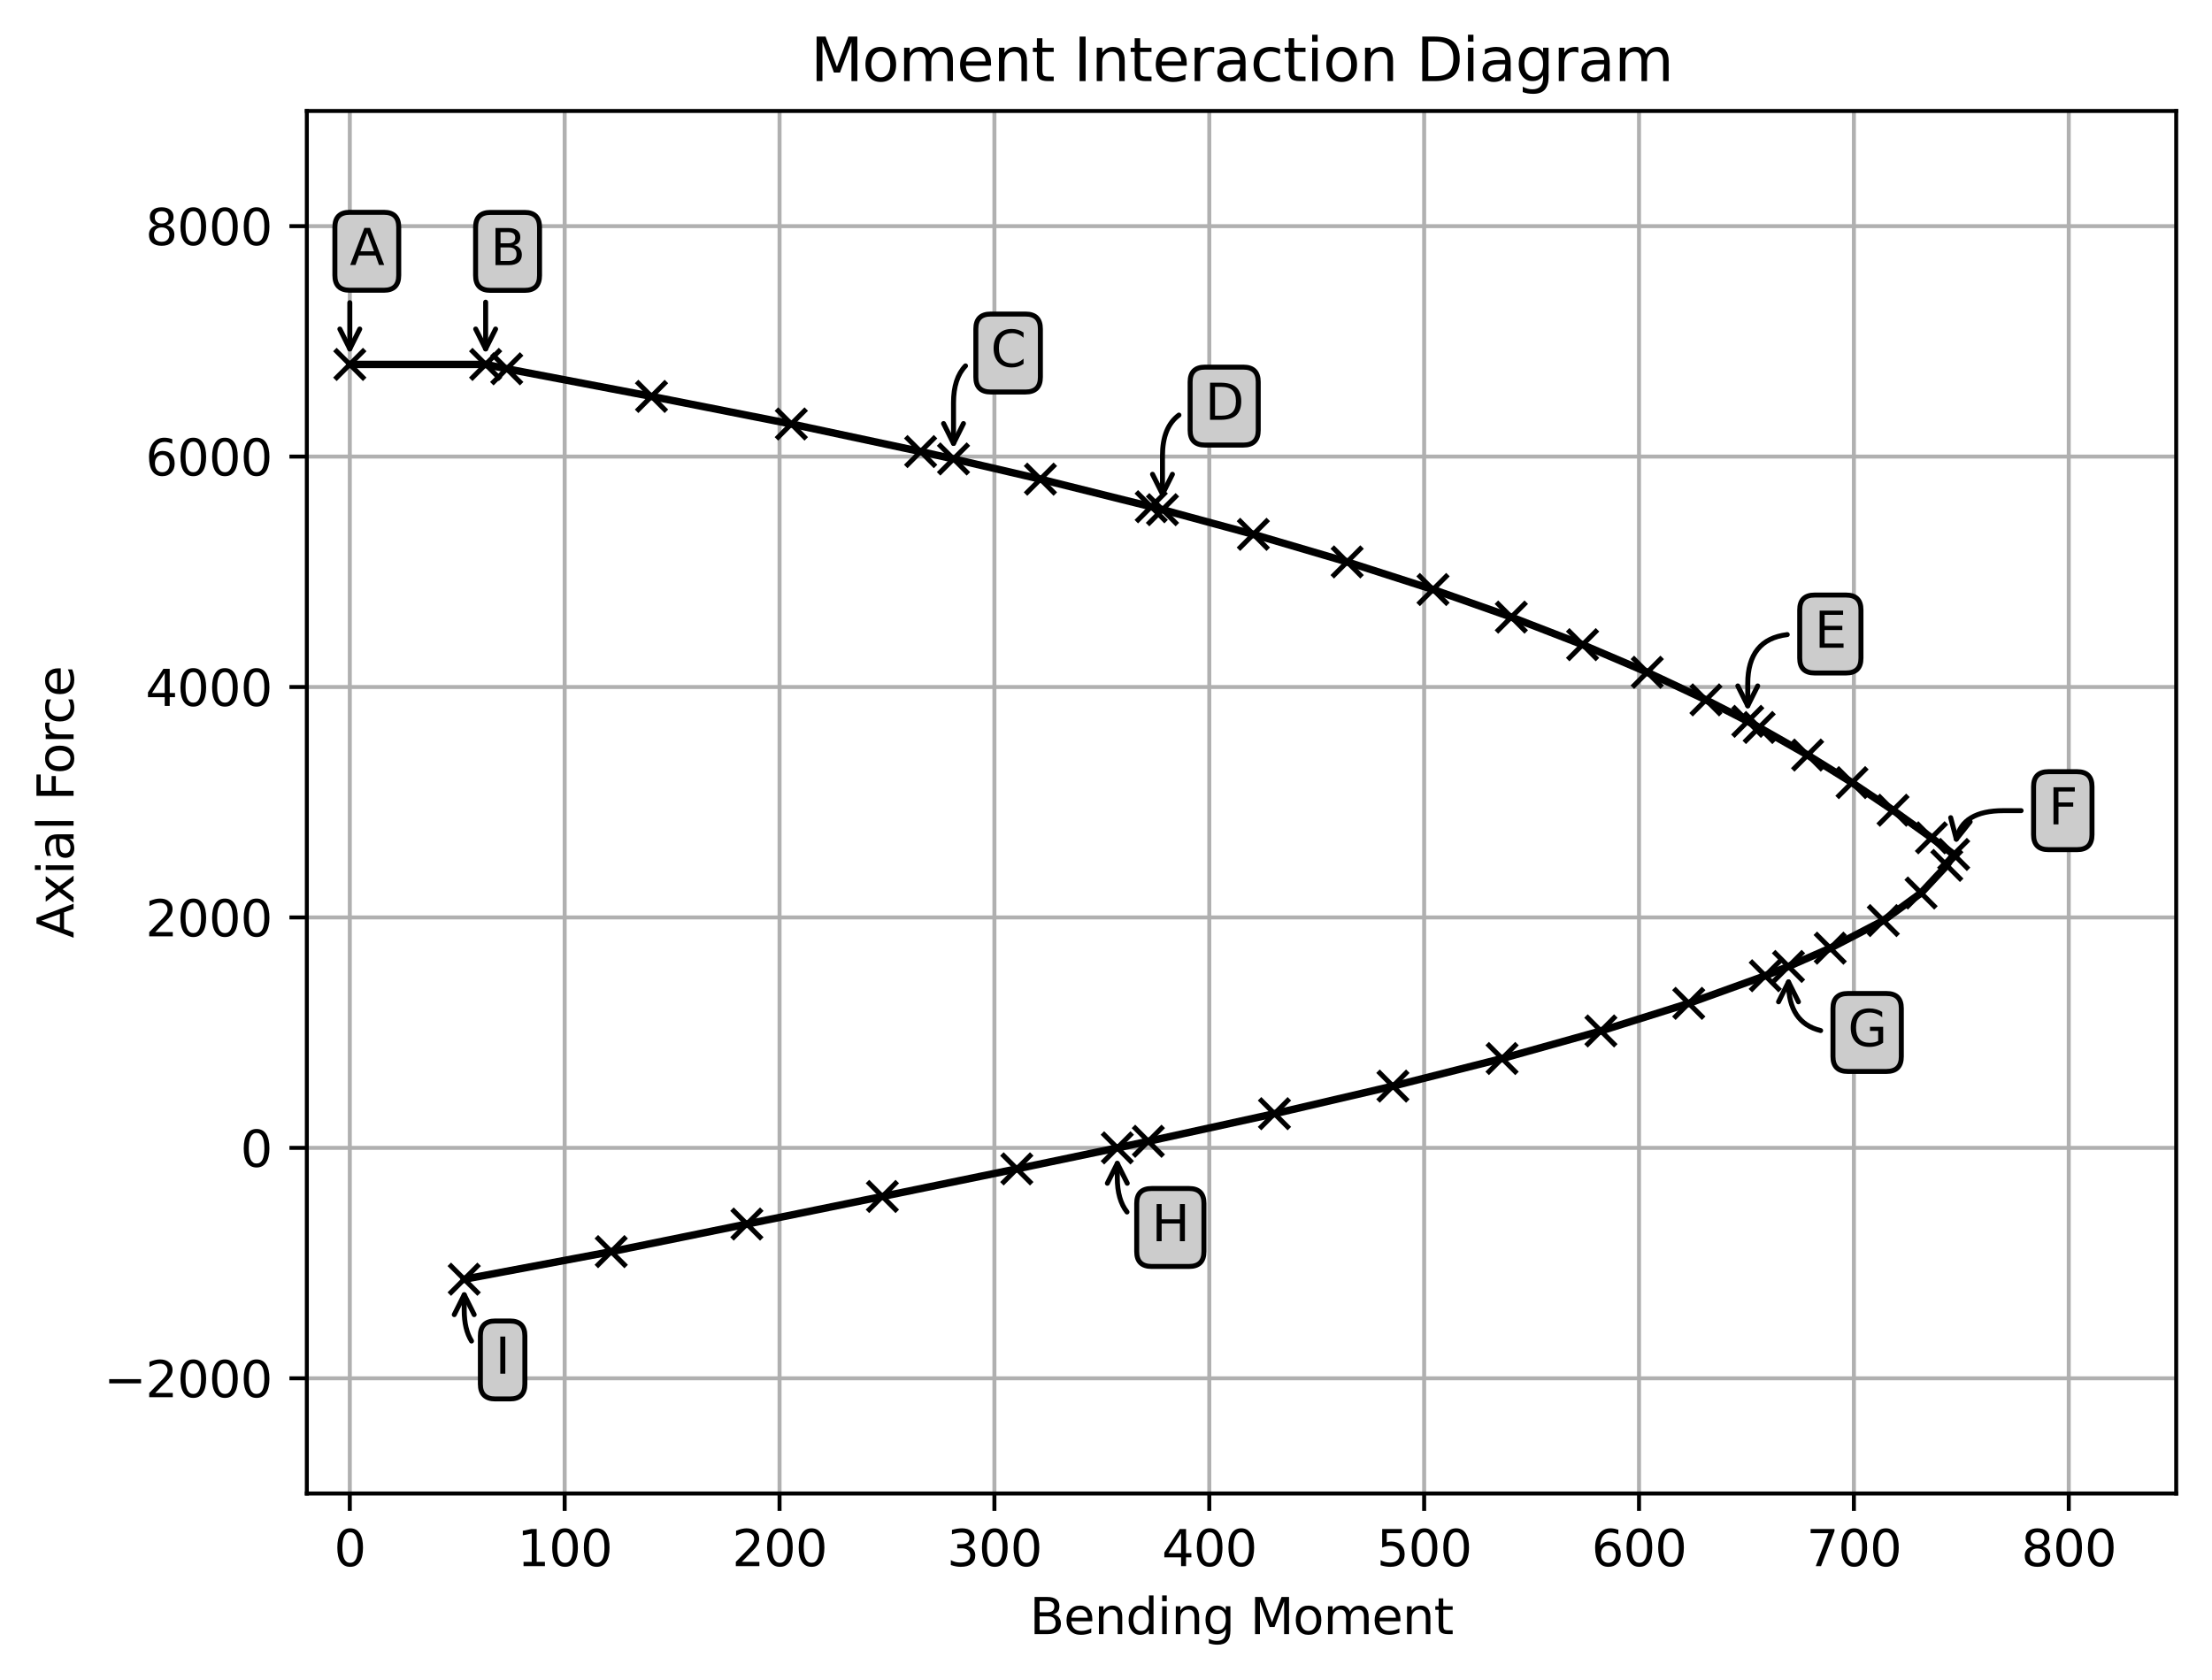 <?xml version="1.0" encoding="utf-8" standalone="no"?>
<!DOCTYPE svg PUBLIC "-//W3C//DTD SVG 1.1//EN"
  "http://www.w3.org/Graphics/SVG/1.1/DTD/svg11.dtd">
<svg xmlns:xlink="http://www.w3.org/1999/xlink" width="444.87pt" height="337.97pt" viewBox="0 0 444.87 337.97" xmlns="http://www.w3.org/2000/svg" version="1.1">
 <defs>
  <style type="text/css">*{stroke-linejoin: round; stroke-linecap: butt}</style>
 </defs>
 <g id="figure_1">
  <g id="patch_1">
   <path d="M 0 337.97 
L 444.87 337.97 
L 444.87 0 
L 0 0 
z
" style="fill: #ffffff"/>
  </g>
  <g id="axes_1">
   <g id="patch_2">
    <path d="M 61.708 300.414 
L 437.67 300.414 
L 437.67 22.318 
L 61.708 22.318 
z
" style="fill: #ffffff"/>
   </g>
   <g id="matplotlib.axis_1">
    <g id="xtick_1">
     <g id="line2d_1">
      <path d="M 70.351 300.414 
L 70.351 22.318 
" clip-path="url(#pff7587ba48)" style="fill: none; stroke: #b0b0b0; stroke-width: 0.8; stroke-linecap: square"/>
     </g>
     <g id="line2d_2">
      <defs>
       <path id="m23b2d6e0d8" d="M 0 0 
L 0 3.5 
" style="stroke: #000000; stroke-width: 0.8"/>
      </defs>
      <g>
       <use xlink:href="#m23b2d6e0d8" x="70.351" y="300.414" style="stroke: #000000; stroke-width: 0.8"/>
      </g>
     </g>
     <g id="text_1">
      <!-- 0 -->
      <g transform="translate(67.169 315.013) scale(0.1 -0.1)">
       <defs>
        <path id="DejaVuSans-30" d="M 2034 4250 
Q 1547 4250 1301 3770 
Q 1056 3291 1056 2328 
Q 1056 1369 1301 889 
Q 1547 409 2034 409 
Q 2525 409 2770 889 
Q 3016 1369 3016 2328 
Q 3016 3291 2770 3770 
Q 2525 4250 2034 4250 
z
M 2034 4750 
Q 2819 4750 3233 4129 
Q 3647 3509 3647 2328 
Q 3647 1150 3233 529 
Q 2819 -91 2034 -91 
Q 1250 -91 836 529 
Q 422 1150 422 2328 
Q 422 3509 836 4129 
Q 1250 4750 2034 4750 
z
" transform="scale(0.016)"/>
       </defs>
       <use xlink:href="#DejaVuSans-30"/>
      </g>
     </g>
    </g>
    <g id="xtick_2">
     <g id="line2d_3">
      <path d="M 113.565 300.414 
L 113.565 22.318 
" clip-path="url(#pff7587ba48)" style="fill: none; stroke: #b0b0b0; stroke-width: 0.8; stroke-linecap: square"/>
     </g>
     <g id="line2d_4">
      <g>
       <use xlink:href="#m23b2d6e0d8" x="113.565" y="300.414" style="stroke: #000000; stroke-width: 0.8"/>
      </g>
     </g>
     <g id="text_2">
      <!-- 100 -->
      <g transform="translate(104.021 315.013) scale(0.1 -0.1)">
       <defs>
        <path id="DejaVuSans-31" d="M 794 531 
L 1825 531 
L 1825 4091 
L 703 3866 
L 703 4441 
L 1819 4666 
L 2450 4666 
L 2450 531 
L 3481 531 
L 3481 0 
L 794 0 
L 794 531 
z
" transform="scale(0.016)"/>
       </defs>
       <use xlink:href="#DejaVuSans-31"/>
       <use xlink:href="#DejaVuSans-30" x="63.623"/>
       <use xlink:href="#DejaVuSans-30" x="127.246"/>
      </g>
     </g>
    </g>
    <g id="xtick_3">
     <g id="line2d_5">
      <path d="M 156.779 300.414 
L 156.779 22.318 
" clip-path="url(#pff7587ba48)" style="fill: none; stroke: #b0b0b0; stroke-width: 0.8; stroke-linecap: square"/>
     </g>
     <g id="line2d_6">
      <g>
       <use xlink:href="#m23b2d6e0d8" x="156.779" y="300.414" style="stroke: #000000; stroke-width: 0.8"/>
      </g>
     </g>
     <g id="text_3">
      <!-- 200 -->
      <g transform="translate(147.235 315.013) scale(0.1 -0.1)">
       <defs>
        <path id="DejaVuSans-32" d="M 1228 531 
L 3431 531 
L 3431 0 
L 469 0 
L 469 531 
Q 828 903 1448 1529 
Q 2069 2156 2228 2338 
Q 2531 2678 2651 2914 
Q 2772 3150 2772 3378 
Q 2772 3750 2511 3984 
Q 2250 4219 1831 4219 
Q 1534 4219 1204 4116 
Q 875 4013 500 3803 
L 500 4441 
Q 881 4594 1212 4672 
Q 1544 4750 1819 4750 
Q 2544 4750 2975 4387 
Q 3406 4025 3406 3419 
Q 3406 3131 3298 2873 
Q 3191 2616 2906 2266 
Q 2828 2175 2409 1742 
Q 1991 1309 1228 531 
z
" transform="scale(0.016)"/>
       </defs>
       <use xlink:href="#DejaVuSans-32"/>
       <use xlink:href="#DejaVuSans-30" x="63.623"/>
       <use xlink:href="#DejaVuSans-30" x="127.246"/>
      </g>
     </g>
    </g>
    <g id="xtick_4">
     <g id="line2d_7">
      <path d="M 199.993 300.414 
L 199.993 22.318 
" clip-path="url(#pff7587ba48)" style="fill: none; stroke: #b0b0b0; stroke-width: 0.8; stroke-linecap: square"/>
     </g>
     <g id="line2d_8">
      <g>
       <use xlink:href="#m23b2d6e0d8" x="199.993" y="300.414" style="stroke: #000000; stroke-width: 0.8"/>
      </g>
     </g>
     <g id="text_4">
      <!-- 300 -->
      <g transform="translate(190.449 315.013) scale(0.1 -0.1)">
       <defs>
        <path id="DejaVuSans-33" d="M 2597 2516 
Q 3050 2419 3304 2112 
Q 3559 1806 3559 1356 
Q 3559 666 3084 287 
Q 2609 -91 1734 -91 
Q 1441 -91 1130 -33 
Q 819 25 488 141 
L 488 750 
Q 750 597 1062 519 
Q 1375 441 1716 441 
Q 2309 441 2620 675 
Q 2931 909 2931 1356 
Q 2931 1769 2642 2001 
Q 2353 2234 1838 2234 
L 1294 2234 
L 1294 2753 
L 1863 2753 
Q 2328 2753 2575 2939 
Q 2822 3125 2822 3475 
Q 2822 3834 2567 4026 
Q 2313 4219 1838 4219 
Q 1578 4219 1281 4162 
Q 984 4106 628 3988 
L 628 4550 
Q 988 4650 1302 4700 
Q 1616 4750 1894 4750 
Q 2613 4750 3031 4423 
Q 3450 4097 3450 3541 
Q 3450 3153 3228 2886 
Q 3006 2619 2597 2516 
z
" transform="scale(0.016)"/>
       </defs>
       <use xlink:href="#DejaVuSans-33"/>
       <use xlink:href="#DejaVuSans-30" x="63.623"/>
       <use xlink:href="#DejaVuSans-30" x="127.246"/>
      </g>
     </g>
    </g>
    <g id="xtick_5">
     <g id="line2d_9">
      <path d="M 243.207 300.414 
L 243.207 22.318 
" clip-path="url(#pff7587ba48)" style="fill: none; stroke: #b0b0b0; stroke-width: 0.8; stroke-linecap: square"/>
     </g>
     <g id="line2d_10">
      <g>
       <use xlink:href="#m23b2d6e0d8" x="243.207" y="300.414" style="stroke: #000000; stroke-width: 0.8"/>
      </g>
     </g>
     <g id="text_5">
      <!-- 400 -->
      <g transform="translate(233.663 315.013) scale(0.1 -0.1)">
       <defs>
        <path id="DejaVuSans-34" d="M 2419 4116 
L 825 1625 
L 2419 1625 
L 2419 4116 
z
M 2253 4666 
L 3047 4666 
L 3047 1625 
L 3713 1625 
L 3713 1100 
L 3047 1100 
L 3047 0 
L 2419 0 
L 2419 1100 
L 313 1100 
L 313 1709 
L 2253 4666 
z
" transform="scale(0.016)"/>
       </defs>
       <use xlink:href="#DejaVuSans-34"/>
       <use xlink:href="#DejaVuSans-30" x="63.623"/>
       <use xlink:href="#DejaVuSans-30" x="127.246"/>
      </g>
     </g>
    </g>
    <g id="xtick_6">
     <g id="line2d_11">
      <path d="M 286.421 300.414 
L 286.421 22.318 
" clip-path="url(#pff7587ba48)" style="fill: none; stroke: #b0b0b0; stroke-width: 0.8; stroke-linecap: square"/>
     </g>
     <g id="line2d_12">
      <g>
       <use xlink:href="#m23b2d6e0d8" x="286.421" y="300.414" style="stroke: #000000; stroke-width: 0.8"/>
      </g>
     </g>
     <g id="text_6">
      <!-- 500 -->
      <g transform="translate(276.877 315.013) scale(0.1 -0.1)">
       <defs>
        <path id="DejaVuSans-35" d="M 691 4666 
L 3169 4666 
L 3169 4134 
L 1269 4134 
L 1269 2991 
Q 1406 3038 1543 3061 
Q 1681 3084 1819 3084 
Q 2600 3084 3056 2656 
Q 3513 2228 3513 1497 
Q 3513 744 3044 326 
Q 2575 -91 1722 -91 
Q 1428 -91 1123 -41 
Q 819 9 494 109 
L 494 744 
Q 775 591 1075 516 
Q 1375 441 1709 441 
Q 2250 441 2565 725 
Q 2881 1009 2881 1497 
Q 2881 1984 2565 2268 
Q 2250 2553 1709 2553 
Q 1456 2553 1204 2497 
Q 953 2441 691 2322 
L 691 4666 
z
" transform="scale(0.016)"/>
       </defs>
       <use xlink:href="#DejaVuSans-35"/>
       <use xlink:href="#DejaVuSans-30" x="63.623"/>
       <use xlink:href="#DejaVuSans-30" x="127.246"/>
      </g>
     </g>
    </g>
    <g id="xtick_7">
     <g id="line2d_13">
      <path d="M 329.635 300.414 
L 329.635 22.318 
" clip-path="url(#pff7587ba48)" style="fill: none; stroke: #b0b0b0; stroke-width: 0.8; stroke-linecap: square"/>
     </g>
     <g id="line2d_14">
      <g>
       <use xlink:href="#m23b2d6e0d8" x="329.635" y="300.414" style="stroke: #000000; stroke-width: 0.8"/>
      </g>
     </g>
     <g id="text_7">
      <!-- 600 -->
      <g transform="translate(320.091 315.013) scale(0.1 -0.1)">
       <defs>
        <path id="DejaVuSans-36" d="M 2113 2584 
Q 1688 2584 1439 2293 
Q 1191 2003 1191 1497 
Q 1191 994 1439 701 
Q 1688 409 2113 409 
Q 2538 409 2786 701 
Q 3034 994 3034 1497 
Q 3034 2003 2786 2293 
Q 2538 2584 2113 2584 
z
M 3366 4563 
L 3366 3988 
Q 3128 4100 2886 4159 
Q 2644 4219 2406 4219 
Q 1781 4219 1451 3797 
Q 1122 3375 1075 2522 
Q 1259 2794 1537 2939 
Q 1816 3084 2150 3084 
Q 2853 3084 3261 2657 
Q 3669 2231 3669 1497 
Q 3669 778 3244 343 
Q 2819 -91 2113 -91 
Q 1303 -91 875 529 
Q 447 1150 447 2328 
Q 447 3434 972 4092 
Q 1497 4750 2381 4750 
Q 2619 4750 2861 4703 
Q 3103 4656 3366 4563 
z
" transform="scale(0.016)"/>
       </defs>
       <use xlink:href="#DejaVuSans-36"/>
       <use xlink:href="#DejaVuSans-30" x="63.623"/>
       <use xlink:href="#DejaVuSans-30" x="127.246"/>
      </g>
     </g>
    </g>
    <g id="xtick_8">
     <g id="line2d_15">
      <path d="M 372.849 300.414 
L 372.849 22.318 
" clip-path="url(#pff7587ba48)" style="fill: none; stroke: #b0b0b0; stroke-width: 0.8; stroke-linecap: square"/>
     </g>
     <g id="line2d_16">
      <g>
       <use xlink:href="#m23b2d6e0d8" x="372.849" y="300.414" style="stroke: #000000; stroke-width: 0.8"/>
      </g>
     </g>
     <g id="text_8">
      <!-- 700 -->
      <g transform="translate(363.305 315.013) scale(0.1 -0.1)">
       <defs>
        <path id="DejaVuSans-37" d="M 525 4666 
L 3525 4666 
L 3525 4397 
L 1831 0 
L 1172 0 
L 2766 4134 
L 525 4134 
L 525 4666 
z
" transform="scale(0.016)"/>
       </defs>
       <use xlink:href="#DejaVuSans-37"/>
       <use xlink:href="#DejaVuSans-30" x="63.623"/>
       <use xlink:href="#DejaVuSans-30" x="127.246"/>
      </g>
     </g>
    </g>
    <g id="xtick_9">
     <g id="line2d_17">
      <path d="M 416.063 300.414 
L 416.063 22.318 
" clip-path="url(#pff7587ba48)" style="fill: none; stroke: #b0b0b0; stroke-width: 0.8; stroke-linecap: square"/>
     </g>
     <g id="line2d_18">
      <g>
       <use xlink:href="#m23b2d6e0d8" x="416.063" y="300.414" style="stroke: #000000; stroke-width: 0.8"/>
      </g>
     </g>
     <g id="text_9">
      <!-- 800 -->
      <g transform="translate(406.519 315.013) scale(0.1 -0.1)">
       <defs>
        <path id="DejaVuSans-38" d="M 2034 2216 
Q 1584 2216 1326 1975 
Q 1069 1734 1069 1313 
Q 1069 891 1326 650 
Q 1584 409 2034 409 
Q 2484 409 2743 651 
Q 3003 894 3003 1313 
Q 3003 1734 2745 1975 
Q 2488 2216 2034 2216 
z
M 1403 2484 
Q 997 2584 770 2862 
Q 544 3141 544 3541 
Q 544 4100 942 4425 
Q 1341 4750 2034 4750 
Q 2731 4750 3128 4425 
Q 3525 4100 3525 3541 
Q 3525 3141 3298 2862 
Q 3072 2584 2669 2484 
Q 3125 2378 3379 2068 
Q 3634 1759 3634 1313 
Q 3634 634 3220 271 
Q 2806 -91 2034 -91 
Q 1263 -91 848 271 
Q 434 634 434 1313 
Q 434 1759 690 2068 
Q 947 2378 1403 2484 
z
M 1172 3481 
Q 1172 3119 1398 2916 
Q 1625 2713 2034 2713 
Q 2441 2713 2670 2916 
Q 2900 3119 2900 3481 
Q 2900 3844 2670 4047 
Q 2441 4250 2034 4250 
Q 1625 4250 1398 4047 
Q 1172 3844 1172 3481 
z
" transform="scale(0.016)"/>
       </defs>
       <use xlink:href="#DejaVuSans-38"/>
       <use xlink:href="#DejaVuSans-30" x="63.623"/>
       <use xlink:href="#DejaVuSans-30" x="127.246"/>
      </g>
     </g>
    </g>
    <g id="text_10">
     <!-- Bending Moment -->
     <g transform="translate(207.069 328.691) scale(0.1 -0.1)">
      <defs>
       <path id="DejaVuSans-42" d="M 1259 2228 
L 1259 519 
L 2272 519 
Q 2781 519 3026 730 
Q 3272 941 3272 1375 
Q 3272 1813 3026 2020 
Q 2781 2228 2272 2228 
L 1259 2228 
z
M 1259 4147 
L 1259 2741 
L 2194 2741 
Q 2656 2741 2882 2914 
Q 3109 3088 3109 3444 
Q 3109 3797 2882 3972 
Q 2656 4147 2194 4147 
L 1259 4147 
z
M 628 4666 
L 2241 4666 
Q 2963 4666 3353 4366 
Q 3744 4066 3744 3513 
Q 3744 3084 3544 2831 
Q 3344 2578 2956 2516 
Q 3422 2416 3680 2098 
Q 3938 1781 3938 1306 
Q 3938 681 3513 340 
Q 3088 0 2303 0 
L 628 0 
L 628 4666 
z
" transform="scale(0.016)"/>
       <path id="DejaVuSans-65" d="M 3597 1894 
L 3597 1613 
L 953 1613 
Q 991 1019 1311 708 
Q 1631 397 2203 397 
Q 2534 397 2845 478 
Q 3156 559 3463 722 
L 3463 178 
Q 3153 47 2828 -22 
Q 2503 -91 2169 -91 
Q 1331 -91 842 396 
Q 353 884 353 1716 
Q 353 2575 817 3079 
Q 1281 3584 2069 3584 
Q 2775 3584 3186 3129 
Q 3597 2675 3597 1894 
z
M 3022 2063 
Q 3016 2534 2758 2815 
Q 2500 3097 2075 3097 
Q 1594 3097 1305 2825 
Q 1016 2553 972 2059 
L 3022 2063 
z
" transform="scale(0.016)"/>
       <path id="DejaVuSans-6e" d="M 3513 2113 
L 3513 0 
L 2938 0 
L 2938 2094 
Q 2938 2591 2744 2837 
Q 2550 3084 2163 3084 
Q 1697 3084 1428 2787 
Q 1159 2491 1159 1978 
L 1159 0 
L 581 0 
L 581 3500 
L 1159 3500 
L 1159 2956 
Q 1366 3272 1645 3428 
Q 1925 3584 2291 3584 
Q 2894 3584 3203 3211 
Q 3513 2838 3513 2113 
z
" transform="scale(0.016)"/>
       <path id="DejaVuSans-64" d="M 2906 2969 
L 2906 4863 
L 3481 4863 
L 3481 0 
L 2906 0 
L 2906 525 
Q 2725 213 2448 61 
Q 2172 -91 1784 -91 
Q 1150 -91 751 415 
Q 353 922 353 1747 
Q 353 2572 751 3078 
Q 1150 3584 1784 3584 
Q 2172 3584 2448 3432 
Q 2725 3281 2906 2969 
z
M 947 1747 
Q 947 1113 1208 752 
Q 1469 391 1925 391 
Q 2381 391 2643 752 
Q 2906 1113 2906 1747 
Q 2906 2381 2643 2742 
Q 2381 3103 1925 3103 
Q 1469 3103 1208 2742 
Q 947 2381 947 1747 
z
" transform="scale(0.016)"/>
       <path id="DejaVuSans-69" d="M 603 3500 
L 1178 3500 
L 1178 0 
L 603 0 
L 603 3500 
z
M 603 4863 
L 1178 4863 
L 1178 4134 
L 603 4134 
L 603 4863 
z
" transform="scale(0.016)"/>
       <path id="DejaVuSans-67" d="M 2906 1791 
Q 2906 2416 2648 2759 
Q 2391 3103 1925 3103 
Q 1463 3103 1205 2759 
Q 947 2416 947 1791 
Q 947 1169 1205 825 
Q 1463 481 1925 481 
Q 2391 481 2648 825 
Q 2906 1169 2906 1791 
z
M 3481 434 
Q 3481 -459 3084 -895 
Q 2688 -1331 1869 -1331 
Q 1566 -1331 1297 -1286 
Q 1028 -1241 775 -1147 
L 775 -588 
Q 1028 -725 1275 -790 
Q 1522 -856 1778 -856 
Q 2344 -856 2625 -561 
Q 2906 -266 2906 331 
L 2906 616 
Q 2728 306 2450 153 
Q 2172 0 1784 0 
Q 1141 0 747 490 
Q 353 981 353 1791 
Q 353 2603 747 3093 
Q 1141 3584 1784 3584 
Q 2172 3584 2450 3431 
Q 2728 3278 2906 2969 
L 2906 3500 
L 3481 3500 
L 3481 434 
z
" transform="scale(0.016)"/>
       <path id="DejaVuSans-20" transform="scale(0.016)"/>
       <path id="DejaVuSans-4d" d="M 628 4666 
L 1569 4666 
L 2759 1491 
L 3956 4666 
L 4897 4666 
L 4897 0 
L 4281 0 
L 4281 4097 
L 3078 897 
L 2444 897 
L 1241 4097 
L 1241 0 
L 628 0 
L 628 4666 
z
" transform="scale(0.016)"/>
       <path id="DejaVuSans-6f" d="M 1959 3097 
Q 1497 3097 1228 2736 
Q 959 2375 959 1747 
Q 959 1119 1226 758 
Q 1494 397 1959 397 
Q 2419 397 2687 759 
Q 2956 1122 2956 1747 
Q 2956 2369 2687 2733 
Q 2419 3097 1959 3097 
z
M 1959 3584 
Q 2709 3584 3137 3096 
Q 3566 2609 3566 1747 
Q 3566 888 3137 398 
Q 2709 -91 1959 -91 
Q 1206 -91 779 398 
Q 353 888 353 1747 
Q 353 2609 779 3096 
Q 1206 3584 1959 3584 
z
" transform="scale(0.016)"/>
       <path id="DejaVuSans-6d" d="M 3328 2828 
Q 3544 3216 3844 3400 
Q 4144 3584 4550 3584 
Q 5097 3584 5394 3201 
Q 5691 2819 5691 2113 
L 5691 0 
L 5113 0 
L 5113 2094 
Q 5113 2597 4934 2840 
Q 4756 3084 4391 3084 
Q 3944 3084 3684 2787 
Q 3425 2491 3425 1978 
L 3425 0 
L 2847 0 
L 2847 2094 
Q 2847 2600 2669 2842 
Q 2491 3084 2119 3084 
Q 1678 3084 1418 2786 
Q 1159 2488 1159 1978 
L 1159 0 
L 581 0 
L 581 3500 
L 1159 3500 
L 1159 2956 
Q 1356 3278 1631 3431 
Q 1906 3584 2284 3584 
Q 2666 3584 2933 3390 
Q 3200 3197 3328 2828 
z
" transform="scale(0.016)"/>
       <path id="DejaVuSans-74" d="M 1172 4494 
L 1172 3500 
L 2356 3500 
L 2356 3053 
L 1172 3053 
L 1172 1153 
Q 1172 725 1289 603 
Q 1406 481 1766 481 
L 2356 481 
L 2356 0 
L 1766 0 
Q 1100 0 847 248 
Q 594 497 594 1153 
L 594 3053 
L 172 3053 
L 172 3500 
L 594 3500 
L 594 4494 
L 1172 4494 
z
" transform="scale(0.016)"/>
      </defs>
      <use xlink:href="#DejaVuSans-42"/>
      <use xlink:href="#DejaVuSans-65" x="68.604"/>
      <use xlink:href="#DejaVuSans-6e" x="130.127"/>
      <use xlink:href="#DejaVuSans-64" x="193.506"/>
      <use xlink:href="#DejaVuSans-69" x="256.982"/>
      <use xlink:href="#DejaVuSans-6e" x="284.766"/>
      <use xlink:href="#DejaVuSans-67" x="348.145"/>
      <use xlink:href="#DejaVuSans-20" x="411.621"/>
      <use xlink:href="#DejaVuSans-4d" x="443.408"/>
      <use xlink:href="#DejaVuSans-6f" x="529.688"/>
      <use xlink:href="#DejaVuSans-6d" x="590.869"/>
      <use xlink:href="#DejaVuSans-65" x="688.281"/>
      <use xlink:href="#DejaVuSans-6e" x="749.805"/>
      <use xlink:href="#DejaVuSans-74" x="813.184"/>
     </g>
    </g>
   </g>
   <g id="matplotlib.axis_2">
    <g id="ytick_1">
     <g id="line2d_19">
      <path d="M 61.708 277.239 
L 437.67 277.239 
" clip-path="url(#pff7587ba48)" style="fill: none; stroke: #b0b0b0; stroke-width: 0.8; stroke-linecap: square"/>
     </g>
     <g id="line2d_20">
      <defs>
       <path id="mffdc4b1bcd" d="M 0 0 
L -3.5 0 
" style="stroke: #000000; stroke-width: 0.8"/>
      </defs>
      <g>
       <use xlink:href="#mffdc4b1bcd" x="61.708" y="277.239" style="stroke: #000000; stroke-width: 0.8"/>
      </g>
     </g>
     <g id="text_11">
      <!-- −2000 -->
      <g transform="translate(20.878 281.039) scale(0.1 -0.1)">
       <defs>
        <path id="DejaVuSans-2212" d="M 678 2272 
L 4684 2272 
L 4684 1741 
L 678 1741 
L 678 2272 
z
" transform="scale(0.016)"/>
       </defs>
       <use xlink:href="#DejaVuSans-2212"/>
       <use xlink:href="#DejaVuSans-32" x="83.789"/>
       <use xlink:href="#DejaVuSans-30" x="147.412"/>
       <use xlink:href="#DejaVuSans-30" x="211.035"/>
       <use xlink:href="#DejaVuSans-30" x="274.658"/>
      </g>
     </g>
    </g>
    <g id="ytick_2">
     <g id="line2d_21">
      <path d="M 61.708 230.89 
L 437.67 230.89 
" clip-path="url(#pff7587ba48)" style="fill: none; stroke: #b0b0b0; stroke-width: 0.8; stroke-linecap: square"/>
     </g>
     <g id="line2d_22">
      <g>
       <use xlink:href="#mffdc4b1bcd" x="61.708" y="230.89" style="stroke: #000000; stroke-width: 0.8"/>
      </g>
     </g>
     <g id="text_12">
      <!-- 0 -->
      <g transform="translate(48.345 234.689) scale(0.1 -0.1)">
       <use xlink:href="#DejaVuSans-30"/>
      </g>
     </g>
    </g>
    <g id="ytick_3">
     <g id="line2d_23">
      <path d="M 61.708 184.541 
L 437.67 184.541 
" clip-path="url(#pff7587ba48)" style="fill: none; stroke: #b0b0b0; stroke-width: 0.8; stroke-linecap: square"/>
     </g>
     <g id="line2d_24">
      <g>
       <use xlink:href="#mffdc4b1bcd" x="61.708" y="184.541" style="stroke: #000000; stroke-width: 0.8"/>
      </g>
     </g>
     <g id="text_13">
      <!-- 2000 -->
      <g transform="translate(29.258 188.34) scale(0.1 -0.1)">
       <use xlink:href="#DejaVuSans-32"/>
       <use xlink:href="#DejaVuSans-30" x="63.623"/>
       <use xlink:href="#DejaVuSans-30" x="127.246"/>
       <use xlink:href="#DejaVuSans-30" x="190.869"/>
      </g>
     </g>
    </g>
    <g id="ytick_4">
     <g id="line2d_25">
      <path d="M 61.708 138.191 
L 437.67 138.191 
" clip-path="url(#pff7587ba48)" style="fill: none; stroke: #b0b0b0; stroke-width: 0.8; stroke-linecap: square"/>
     </g>
     <g id="line2d_26">
      <g>
       <use xlink:href="#mffdc4b1bcd" x="61.708" y="138.191" style="stroke: #000000; stroke-width: 0.8"/>
      </g>
     </g>
     <g id="text_14">
      <!-- 4000 -->
      <g transform="translate(29.258 141.991) scale(0.1 -0.1)">
       <use xlink:href="#DejaVuSans-34"/>
       <use xlink:href="#DejaVuSans-30" x="63.623"/>
       <use xlink:href="#DejaVuSans-30" x="127.246"/>
       <use xlink:href="#DejaVuSans-30" x="190.869"/>
      </g>
     </g>
    </g>
    <g id="ytick_5">
     <g id="line2d_27">
      <path d="M 61.708 91.842 
L 437.67 91.842 
" clip-path="url(#pff7587ba48)" style="fill: none; stroke: #b0b0b0; stroke-width: 0.8; stroke-linecap: square"/>
     </g>
     <g id="line2d_28">
      <g>
       <use xlink:href="#mffdc4b1bcd" x="61.708" y="91.842" style="stroke: #000000; stroke-width: 0.8"/>
      </g>
     </g>
     <g id="text_15">
      <!-- 6000 -->
      <g transform="translate(29.258 95.641) scale(0.1 -0.1)">
       <use xlink:href="#DejaVuSans-36"/>
       <use xlink:href="#DejaVuSans-30" x="63.623"/>
       <use xlink:href="#DejaVuSans-30" x="127.246"/>
       <use xlink:href="#DejaVuSans-30" x="190.869"/>
      </g>
     </g>
    </g>
    <g id="ytick_6">
     <g id="line2d_29">
      <path d="M 61.708 45.493 
L 437.67 45.493 
" clip-path="url(#pff7587ba48)" style="fill: none; stroke: #b0b0b0; stroke-width: 0.8; stroke-linecap: square"/>
     </g>
     <g id="line2d_30">
      <g>
       <use xlink:href="#mffdc4b1bcd" x="61.708" y="45.493" style="stroke: #000000; stroke-width: 0.8"/>
      </g>
     </g>
     <g id="text_16">
      <!-- 8000 -->
      <g transform="translate(29.258 49.292) scale(0.1 -0.1)">
       <use xlink:href="#DejaVuSans-38"/>
       <use xlink:href="#DejaVuSans-30" x="63.623"/>
       <use xlink:href="#DejaVuSans-30" x="127.246"/>
       <use xlink:href="#DejaVuSans-30" x="190.869"/>
      </g>
     </g>
    </g>
    <g id="text_17">
     <!-- Axial Force -->
     <g transform="translate(14.798 188.7) rotate(-90) scale(0.1 -0.1)">
      <defs>
       <path id="DejaVuSans-41" d="M 2188 4044 
L 1331 1722 
L 3047 1722 
L 2188 4044 
z
M 1831 4666 
L 2547 4666 
L 4325 0 
L 3669 0 
L 3244 1197 
L 1141 1197 
L 716 0 
L 50 0 
L 1831 4666 
z
" transform="scale(0.016)"/>
       <path id="DejaVuSans-78" d="M 3513 3500 
L 2247 1797 
L 3578 0 
L 2900 0 
L 1881 1375 
L 863 0 
L 184 0 
L 1544 1831 
L 300 3500 
L 978 3500 
L 1906 2253 
L 2834 3500 
L 3513 3500 
z
" transform="scale(0.016)"/>
       <path id="DejaVuSans-61" d="M 2194 1759 
Q 1497 1759 1228 1600 
Q 959 1441 959 1056 
Q 959 750 1161 570 
Q 1363 391 1709 391 
Q 2188 391 2477 730 
Q 2766 1069 2766 1631 
L 2766 1759 
L 2194 1759 
z
M 3341 1997 
L 3341 0 
L 2766 0 
L 2766 531 
Q 2569 213 2275 61 
Q 1981 -91 1556 -91 
Q 1019 -91 701 211 
Q 384 513 384 1019 
Q 384 1609 779 1909 
Q 1175 2209 1959 2209 
L 2766 2209 
L 2766 2266 
Q 2766 2663 2505 2880 
Q 2244 3097 1772 3097 
Q 1472 3097 1187 3025 
Q 903 2953 641 2809 
L 641 3341 
Q 956 3463 1253 3523 
Q 1550 3584 1831 3584 
Q 2591 3584 2966 3190 
Q 3341 2797 3341 1997 
z
" transform="scale(0.016)"/>
       <path id="DejaVuSans-6c" d="M 603 4863 
L 1178 4863 
L 1178 0 
L 603 0 
L 603 4863 
z
" transform="scale(0.016)"/>
       <path id="DejaVuSans-46" d="M 628 4666 
L 3309 4666 
L 3309 4134 
L 1259 4134 
L 1259 2759 
L 3109 2759 
L 3109 2228 
L 1259 2228 
L 1259 0 
L 628 0 
L 628 4666 
z
" transform="scale(0.016)"/>
       <path id="DejaVuSans-72" d="M 2631 2963 
Q 2534 3019 2420 3045 
Q 2306 3072 2169 3072 
Q 1681 3072 1420 2755 
Q 1159 2438 1159 1844 
L 1159 0 
L 581 0 
L 581 3500 
L 1159 3500 
L 1159 2956 
Q 1341 3275 1631 3429 
Q 1922 3584 2338 3584 
Q 2397 3584 2469 3576 
Q 2541 3569 2628 3553 
L 2631 2963 
z
" transform="scale(0.016)"/>
       <path id="DejaVuSans-63" d="M 3122 3366 
L 3122 2828 
Q 2878 2963 2633 3030 
Q 2388 3097 2138 3097 
Q 1578 3097 1268 2742 
Q 959 2388 959 1747 
Q 959 1106 1268 751 
Q 1578 397 2138 397 
Q 2388 397 2633 464 
Q 2878 531 3122 666 
L 3122 134 
Q 2881 22 2623 -34 
Q 2366 -91 2075 -91 
Q 1284 -91 818 406 
Q 353 903 353 1747 
Q 353 2603 823 3093 
Q 1294 3584 2113 3584 
Q 2378 3584 2631 3529 
Q 2884 3475 3122 3366 
z
" transform="scale(0.016)"/>
      </defs>
      <use xlink:href="#DejaVuSans-41"/>
      <use xlink:href="#DejaVuSans-78" x="68.408"/>
      <use xlink:href="#DejaVuSans-69" x="127.588"/>
      <use xlink:href="#DejaVuSans-61" x="155.371"/>
      <use xlink:href="#DejaVuSans-6c" x="216.65"/>
      <use xlink:href="#DejaVuSans-20" x="244.434"/>
      <use xlink:href="#DejaVuSans-46" x="276.221"/>
      <use xlink:href="#DejaVuSans-6f" x="330.115"/>
      <use xlink:href="#DejaVuSans-72" x="391.297"/>
      <use xlink:href="#DejaVuSans-63" x="430.16"/>
      <use xlink:href="#DejaVuSans-65" x="485.141"/>
     </g>
    </g>
   </g>
   <g id="line2d_31">
    <path d="M 70.351 73.302 
L 97.671 73.302 
L 101.914 74.184 
L 131.029 79.734 
L 159.15 85.283 
L 185.157 90.832 
L 191.768 92.313 
L 209.246 96.382 
L 231.529 101.931 
L 233.793 102.52 
L 252.07 107.48 
L 270.936 113.029 
L 288.204 118.578 
L 303.955 124.128 
L 318.285 129.677 
L 331.292 135.226 
L 343.089 140.775 
L 351.502 145.091 
L 353.796 146.325 
L 363.542 151.874 
L 372.467 157.423 
L 380.718 162.972 
L 388.447 168.521 
L 392.92 171.866 
L 391.532 174.071 
L 386.354 179.62 
L 378.761 185.169 
L 368.09 190.719 
L 359.696 194.394 
L 355.024 196.268 
L 339.636 201.817 
L 321.968 207.366 
L 302.094 212.915 
L 280.138 218.465 
L 256.314 224.014 
L 230.952 229.563 
L 224.709 230.89 
L 204.5 235.112 
L 177.461 240.662 
L 150.212 246.211 
L 122.931 251.761 
L 93.362 257.309 
" clip-path="url(#pff7587ba48)" style="fill: none; stroke: #000000; stroke-width: 1.5; stroke-linecap: square"/>
    <defs>
     <path id="m9b36306386" d="M -3 3 
L 3 -3 
M -3 -3 
L 3 3 
" style="stroke: #000000"/>
    </defs>
    <g clip-path="url(#pff7587ba48)">
     <use xlink:href="#m9b36306386" x="70.351" y="73.302" style="stroke: #000000"/>
     <use xlink:href="#m9b36306386" x="97.671" y="73.302" style="stroke: #000000"/>
     <use xlink:href="#m9b36306386" x="101.914" y="74.184" style="stroke: #000000"/>
     <use xlink:href="#m9b36306386" x="131.029" y="79.734" style="stroke: #000000"/>
     <use xlink:href="#m9b36306386" x="159.15" y="85.283" style="stroke: #000000"/>
     <use xlink:href="#m9b36306386" x="185.157" y="90.832" style="stroke: #000000"/>
     <use xlink:href="#m9b36306386" x="191.768" y="92.313" style="stroke: #000000"/>
     <use xlink:href="#m9b36306386" x="209.246" y="96.382" style="stroke: #000000"/>
     <use xlink:href="#m9b36306386" x="231.529" y="101.931" style="stroke: #000000"/>
     <use xlink:href="#m9b36306386" x="233.793" y="102.52" style="stroke: #000000"/>
     <use xlink:href="#m9b36306386" x="252.07" y="107.48" style="stroke: #000000"/>
     <use xlink:href="#m9b36306386" x="270.936" y="113.029" style="stroke: #000000"/>
     <use xlink:href="#m9b36306386" x="288.204" y="118.578" style="stroke: #000000"/>
     <use xlink:href="#m9b36306386" x="303.955" y="124.128" style="stroke: #000000"/>
     <use xlink:href="#m9b36306386" x="318.285" y="129.677" style="stroke: #000000"/>
     <use xlink:href="#m9b36306386" x="331.292" y="135.226" style="stroke: #000000"/>
     <use xlink:href="#m9b36306386" x="343.089" y="140.775" style="stroke: #000000"/>
     <use xlink:href="#m9b36306386" x="351.502" y="145.091" style="stroke: #000000"/>
     <use xlink:href="#m9b36306386" x="353.796" y="146.325" style="stroke: #000000"/>
     <use xlink:href="#m9b36306386" x="363.542" y="151.874" style="stroke: #000000"/>
     <use xlink:href="#m9b36306386" x="372.467" y="157.423" style="stroke: #000000"/>
     <use xlink:href="#m9b36306386" x="380.718" y="162.972" style="stroke: #000000"/>
     <use xlink:href="#m9b36306386" x="388.447" y="168.521" style="stroke: #000000"/>
     <use xlink:href="#m9b36306386" x="392.92" y="171.866" style="stroke: #000000"/>
     <use xlink:href="#m9b36306386" x="391.532" y="174.071" style="stroke: #000000"/>
     <use xlink:href="#m9b36306386" x="386.354" y="179.62" style="stroke: #000000"/>
     <use xlink:href="#m9b36306386" x="378.761" y="185.169" style="stroke: #000000"/>
     <use xlink:href="#m9b36306386" x="368.09" y="190.719" style="stroke: #000000"/>
     <use xlink:href="#m9b36306386" x="359.696" y="194.394" style="stroke: #000000"/>
     <use xlink:href="#m9b36306386" x="355.024" y="196.268" style="stroke: #000000"/>
     <use xlink:href="#m9b36306386" x="339.636" y="201.817" style="stroke: #000000"/>
     <use xlink:href="#m9b36306386" x="321.968" y="207.366" style="stroke: #000000"/>
     <use xlink:href="#m9b36306386" x="302.094" y="212.915" style="stroke: #000000"/>
     <use xlink:href="#m9b36306386" x="280.138" y="218.465" style="stroke: #000000"/>
     <use xlink:href="#m9b36306386" x="256.314" y="224.014" style="stroke: #000000"/>
     <use xlink:href="#m9b36306386" x="230.952" y="229.563" style="stroke: #000000"/>
     <use xlink:href="#m9b36306386" x="224.709" y="230.89" style="stroke: #000000"/>
     <use xlink:href="#m9b36306386" x="204.5" y="235.112" style="stroke: #000000"/>
     <use xlink:href="#m9b36306386" x="177.461" y="240.662" style="stroke: #000000"/>
     <use xlink:href="#m9b36306386" x="150.212" y="246.211" style="stroke: #000000"/>
     <use xlink:href="#m9b36306386" x="122.931" y="251.761" style="stroke: #000000"/>
     <use xlink:href="#m9b36306386" x="93.362" y="257.309" style="stroke: #000000"/>
    </g>
   </g>
   <g id="patch_3">
    <path d="M 61.708 300.414 
L 61.708 22.318 
" style="fill: none; stroke: #000000; stroke-width: 0.8; stroke-linejoin: miter; stroke-linecap: square"/>
   </g>
   <g id="patch_4">
    <path d="M 437.67 300.414 
L 437.67 22.318 
" style="fill: none; stroke: #000000; stroke-width: 0.8; stroke-linejoin: miter; stroke-linecap: square"/>
   </g>
   <g id="patch_5">
    <path d="M 61.708 300.414 
L 437.67 300.414 
" style="fill: none; stroke: #000000; stroke-width: 0.8; stroke-linejoin: miter; stroke-linecap: square"/>
   </g>
   <g id="patch_6">
    <path d="M 61.708 22.318 
L 437.67 22.318 
" style="fill: none; stroke: #000000; stroke-width: 0.8; stroke-linejoin: miter; stroke-linecap: square"/>
   </g>
   <g id="patch_7">
    <path d="M 70.351 60.883 
L 70.351 70.186 
" style="fill: none; stroke: #000000; stroke-linecap: round"/>
    <path d="M 72.351 66.186 
L 70.351 70.186 
L 68.351 66.186 
" style="fill: none; stroke: #000000; stroke-linecap: round"/>
   </g>
   <g id="text_18">
    <g id="patch_8">
     <path d="M 70.351 58.382 
L 77.191 58.382 
Q 80.191 58.382 80.191 55.382 
L 80.191 45.704 
Q 80.191 42.704 77.191 42.704 
L 70.351 42.704 
Q 67.351 42.704 67.351 45.704 
L 67.351 55.382 
Q 67.351 58.382 70.351 58.382 
z
" style="fill: #cccccc; stroke: #000000; stroke-linejoin: miter"/>
    </g>
    <!-- A -->
    <g transform="translate(70.351 53.302) scale(0.1 -0.1)">
     <use xlink:href="#DejaVuSans-41"/>
    </g>
   </g>
   <g id="patch_9">
    <path d="M 97.671 60.782 
L 97.671 70.182 
" style="fill: none; stroke: #000000; stroke-linecap: round"/>
    <path d="M 99.671 66.182 
L 97.671 70.182 
L 95.671 66.182 
" style="fill: none; stroke: #000000; stroke-linecap: round"/>
   </g>
   <g id="text_19">
    <g id="patch_10">
     <path d="M 98.65 58.406 
L 105.511 58.406 
Q 108.511 58.406 108.511 55.406 
L 108.511 45.728 
Q 108.511 42.728 105.511 42.728 
L 98.65 42.728 
Q 95.65 42.728 95.65 45.728 
L 95.65 55.406 
Q 95.65 58.406 98.65 58.406 
z
" style="fill: #cccccc; stroke: #000000; stroke-linejoin: miter"/>
    </g>
    <!-- B -->
    <g transform="translate(98.65 53.326) scale(0.1 -0.1)">
     <use xlink:href="#DejaVuSans-42"/>
    </g>
   </g>
   <g id="patch_11">
    <path d="M 194.181 73.597 
Q 191.768 76.097 191.768 81.009 
L 191.768 89.195 
" style="fill: none; stroke: #000000; stroke-linecap: round"/>
    <path d="M 193.768 85.195 
L 191.768 89.195 
L 189.768 85.195 
" style="fill: none; stroke: #000000; stroke-linecap: round"/>
   </g>
   <g id="text_20">
    <g id="patch_12">
     <path d="M 199.257 78.848 
L 206.24 78.848 
Q 209.24 78.848 209.24 75.848 
L 209.24 66.17 
Q 209.24 63.17 206.24 63.17 
L 199.257 63.17 
Q 196.257 63.17 196.257 66.17 
L 196.257 75.848 
Q 196.257 78.848 199.257 78.848 
z
" style="fill: #cccccc; stroke: #000000; stroke-linejoin: miter"/>
    </g>
    <!-- C -->
    <g transform="translate(199.257 73.769) scale(0.1 -0.1)">
     <defs>
      <path id="DejaVuSans-43" d="M 4122 4306 
L 4122 3641 
Q 3803 3938 3442 4084 
Q 3081 4231 2675 4231 
Q 1875 4231 1450 3742 
Q 1025 3253 1025 2328 
Q 1025 1406 1450 917 
Q 1875 428 2675 428 
Q 3081 428 3442 575 
Q 3803 722 4122 1019 
L 4122 359 
Q 3791 134 3420 21 
Q 3050 -91 2638 -91 
Q 1578 -91 968 557 
Q 359 1206 359 2328 
Q 359 3453 968 4101 
Q 1578 4750 2638 4750 
Q 3056 4750 3426 4639 
Q 3797 4528 4122 4306 
z
" transform="scale(0.016)"/>
     </defs>
     <use xlink:href="#DejaVuSans-43"/>
    </g>
   </g>
   <g id="patch_13">
    <path d="M 237.104 83.488 
Q 233.793 85.931 233.793 91.685 
L 233.793 99.4 
" style="fill: none; stroke: #000000; stroke-linecap: round"/>
    <path d="M 235.793 95.4 
L 233.793 99.4 
L 231.793 95.4 
" style="fill: none; stroke: #000000; stroke-linecap: round"/>
   </g>
   <g id="text_21">
    <g id="patch_14">
     <path d="M 242.353 89.525 
L 250.053 89.525 
Q 253.053 89.525 253.053 86.525 
L 253.053 76.846 
Q 253.053 73.846 250.053 73.846 
L 242.353 73.846 
Q 239.353 73.846 239.353 76.846 
L 239.353 86.525 
Q 239.353 89.525 242.353 89.525 
z
" style="fill: #cccccc; stroke: #000000; stroke-linejoin: miter"/>
    </g>
    <!-- D -->
    <g transform="translate(242.353 84.445) scale(0.1 -0.1)">
     <defs>
      <path id="DejaVuSans-44" d="M 1259 4147 
L 1259 519 
L 2022 519 
Q 2988 519 3436 956 
Q 3884 1394 3884 2338 
Q 3884 3275 3436 3711 
Q 2988 4147 2022 4147 
L 1259 4147 
z
M 628 4666 
L 1925 4666 
Q 3281 4666 3915 4102 
Q 4550 3538 4550 2338 
Q 4550 1131 3912 565 
Q 3275 0 1925 0 
L 628 0 
L 628 4666 
z
" transform="scale(0.016)"/>
     </defs>
     <use xlink:href="#DejaVuSans-44"/>
    </g>
   </g>
   <g id="patch_15">
    <path d="M 359.448 127.647 
Q 351.502 128.615 351.502 137.529 
L 351.502 141.975 
" style="fill: none; stroke: #000000; stroke-linecap: round"/>
    <path d="M 353.502 137.975 
L 351.502 141.975 
L 349.502 137.975 
" style="fill: none; stroke: #000000; stroke-linecap: round"/>
   </g>
   <g id="text_22">
    <g id="patch_16">
     <path d="M 364.952 135.368 
L 371.271 135.368 
Q 374.271 135.368 374.271 132.368 
L 374.271 122.69 
Q 374.271 119.69 371.271 119.69 
L 364.952 119.69 
Q 361.952 119.69 361.952 122.69 
L 361.952 132.368 
Q 361.952 135.368 364.952 135.368 
z
" style="fill: #cccccc; stroke: #000000; stroke-linejoin: miter"/>
    </g>
    <!-- E -->
    <g transform="translate(364.952 130.288) scale(0.1 -0.1)">
     <defs>
      <path id="DejaVuSans-45" d="M 628 4666 
L 3578 4666 
L 3578 4134 
L 1259 4134 
L 1259 2753 
L 3481 2753 
L 3481 2222 
L 1259 2222 
L 1259 531 
L 3634 531 
L 3634 0 
L 628 0 
L 628 4666 
z
" transform="scale(0.016)"/>
     </defs>
     <use xlink:href="#DejaVuSans-45"/>
    </g>
   </g>
   <g id="patch_17">
    <path d="M 406.482 163.061 
L 402.92 163.061 
Q 394.656 163.061 393.451 168.796 
" style="fill: none; stroke: #000000; stroke-linecap: round"/>
    <path d="M 396.23 165.293 
L 393.451 168.796 
L 392.316 164.471 
" style="fill: none; stroke: #000000; stroke-linecap: round"/>
   </g>
   <g id="text_23">
    <g id="patch_18">
     <path d="M 411.984 170.9 
L 417.736 170.9 
Q 420.736 170.9 420.736 167.9 
L 420.736 158.222 
Q 420.736 155.222 417.736 155.222 
L 411.984 155.222 
Q 408.984 155.222 408.984 158.222 
L 408.984 167.9 
Q 408.984 170.9 411.984 170.9 
z
" style="fill: #cccccc; stroke: #000000; stroke-linejoin: miter"/>
    </g>
    <!-- F -->
    <g transform="translate(411.984 165.82) scale(0.1 -0.1)">
     <use xlink:href="#DejaVuSans-46"/>
    </g>
   </g>
   <g id="patch_19">
    <path d="M 366.162 207.293 
Q 359.696 205.718 359.696 197.677 
L 359.696 197.509 
" style="fill: none; stroke: #000000; stroke-linecap: round"/>
    <path d="M 357.696 201.509 
L 359.696 197.509 
L 361.696 201.509 
" style="fill: none; stroke: #000000; stroke-linecap: round"/>
   </g>
   <g id="text_24">
    <g id="patch_20">
     <path d="M 371.64 215.516 
L 379.389 215.516 
Q 382.389 215.516 382.389 212.516 
L 382.389 202.838 
Q 382.389 199.838 379.389 199.838 
L 371.64 199.838 
Q 368.64 199.838 368.64 202.838 
L 368.64 212.516 
Q 368.64 215.516 371.64 215.516 
z
" style="fill: #cccccc; stroke: #000000; stroke-linejoin: miter"/>
    </g>
    <!-- G -->
    <g transform="translate(371.64 210.436) scale(0.1 -0.1)">
     <defs>
      <path id="DejaVuSans-47" d="M 3809 666 
L 3809 1919 
L 2778 1919 
L 2778 2438 
L 4434 2438 
L 4434 434 
Q 4069 175 3628 42 
Q 3188 -91 2688 -91 
Q 1594 -91 976 548 
Q 359 1188 359 2328 
Q 359 3472 976 4111 
Q 1594 4750 2688 4750 
Q 3144 4750 3555 4637 
Q 3966 4525 4313 4306 
L 4313 3634 
Q 3963 3931 3569 4081 
Q 3175 4231 2741 4231 
Q 1884 4231 1454 3753 
Q 1025 3275 1025 2328 
Q 1025 1384 1454 906 
Q 1884 428 2741 428 
Q 3075 428 3337 486 
Q 3600 544 3809 666 
z
" transform="scale(0.016)"/>
     </defs>
     <use xlink:href="#DejaVuSans-47"/>
    </g>
   </g>
   <g id="patch_21">
    <path d="M 226.66 243.785 
Q 224.709 241.319 224.709 236.902 
L 224.709 234.007 
" style="fill: none; stroke: #000000; stroke-linecap: round"/>
    <path d="M 222.709 238.007 
L 224.709 234.007 
L 226.709 238.007 
" style="fill: none; stroke: #000000; stroke-linecap: round"/>
   </g>
   <g id="text_25">
    <g id="patch_22">
     <path d="M 231.612 254.741 
L 239.133 254.741 
Q 242.133 254.741 242.133 251.741 
L 242.133 242.063 
Q 242.133 239.063 239.133 239.063 
L 231.612 239.063 
Q 228.612 239.063 228.612 242.063 
L 228.612 251.741 
Q 228.612 254.741 231.612 254.741 
z
" style="fill: #cccccc; stroke: #000000; stroke-linejoin: miter"/>
    </g>
    <!-- H -->
    <g transform="translate(231.612 249.661) scale(0.1 -0.1)">
     <defs>
      <path id="DejaVuSans-48" d="M 628 4666 
L 1259 4666 
L 1259 2753 
L 3553 2753 
L 3553 4666 
L 4184 4666 
L 4184 0 
L 3553 0 
L 3553 2222 
L 1259 2222 
L 1259 0 
L 628 0 
L 628 4666 
z
" transform="scale(0.016)"/>
     </defs>
     <use xlink:href="#DejaVuSans-48"/>
    </g>
   </g>
   <g id="patch_23">
    <path d="M 94.83 269.743 
Q 93.362 267.38 93.362 263.548 
L 93.362 260.429 
" style="fill: none; stroke: #000000; stroke-linecap: round"/>
    <path d="M 91.362 264.429 
L 93.362 260.429 
L 95.362 264.429 
" style="fill: none; stroke: #000000; stroke-linecap: round"/>
   </g>
   <g id="text_26">
    <g id="patch_24">
     <path d="M 99.612 281.387 
L 102.562 281.387 
Q 105.562 281.387 105.562 278.387 
L 105.562 268.709 
Q 105.562 265.709 102.562 265.709 
L 99.612 265.709 
Q 96.612 265.709 96.612 268.709 
L 96.612 278.387 
Q 96.612 281.387 99.612 281.387 
z
" style="fill: #cccccc; stroke: #000000; stroke-linejoin: miter"/>
    </g>
    <!-- I -->
    <g transform="translate(99.612 276.308) scale(0.1 -0.1)">
     <defs>
      <path id="DejaVuSans-49" d="M 628 4666 
L 1259 4666 
L 1259 0 
L 628 0 
L 628 4666 
z
" transform="scale(0.016)"/>
     </defs>
     <use xlink:href="#DejaVuSans-49"/>
    </g>
   </g>
   <g id="text_27">
    <!-- Moment Interaction Diagram -->
    <g transform="translate(163.024 16.318) scale(0.12 -0.12)">
     <use xlink:href="#DejaVuSans-4d"/>
     <use xlink:href="#DejaVuSans-6f" x="86.279"/>
     <use xlink:href="#DejaVuSans-6d" x="147.461"/>
     <use xlink:href="#DejaVuSans-65" x="244.873"/>
     <use xlink:href="#DejaVuSans-6e" x="306.396"/>
     <use xlink:href="#DejaVuSans-74" x="369.775"/>
     <use xlink:href="#DejaVuSans-20" x="408.984"/>
     <use xlink:href="#DejaVuSans-49" x="440.771"/>
     <use xlink:href="#DejaVuSans-6e" x="470.264"/>
     <use xlink:href="#DejaVuSans-74" x="533.643"/>
     <use xlink:href="#DejaVuSans-65" x="572.852"/>
     <use xlink:href="#DejaVuSans-72" x="634.375"/>
     <use xlink:href="#DejaVuSans-61" x="675.488"/>
     <use xlink:href="#DejaVuSans-63" x="736.768"/>
     <use xlink:href="#DejaVuSans-74" x="791.748"/>
     <use xlink:href="#DejaVuSans-69" x="830.957"/>
     <use xlink:href="#DejaVuSans-6f" x="858.74"/>
     <use xlink:href="#DejaVuSans-6e" x="919.922"/>
     <use xlink:href="#DejaVuSans-20" x="983.301"/>
     <use xlink:href="#DejaVuSans-44" x="1015.088"/>
     <use xlink:href="#DejaVuSans-69" x="1092.09"/>
     <use xlink:href="#DejaVuSans-61" x="1119.873"/>
     <use xlink:href="#DejaVuSans-67" x="1181.152"/>
     <use xlink:href="#DejaVuSans-72" x="1244.629"/>
     <use xlink:href="#DejaVuSans-61" x="1285.742"/>
     <use xlink:href="#DejaVuSans-6d" x="1347.021"/>
    </g>
   </g>
  </g>
 </g>
 <defs>
  <clipPath id="pff7587ba48">
   <rect x="61.708" y="22.318" width="375.962" height="278.096"/>
  </clipPath>
 </defs>
</svg>
